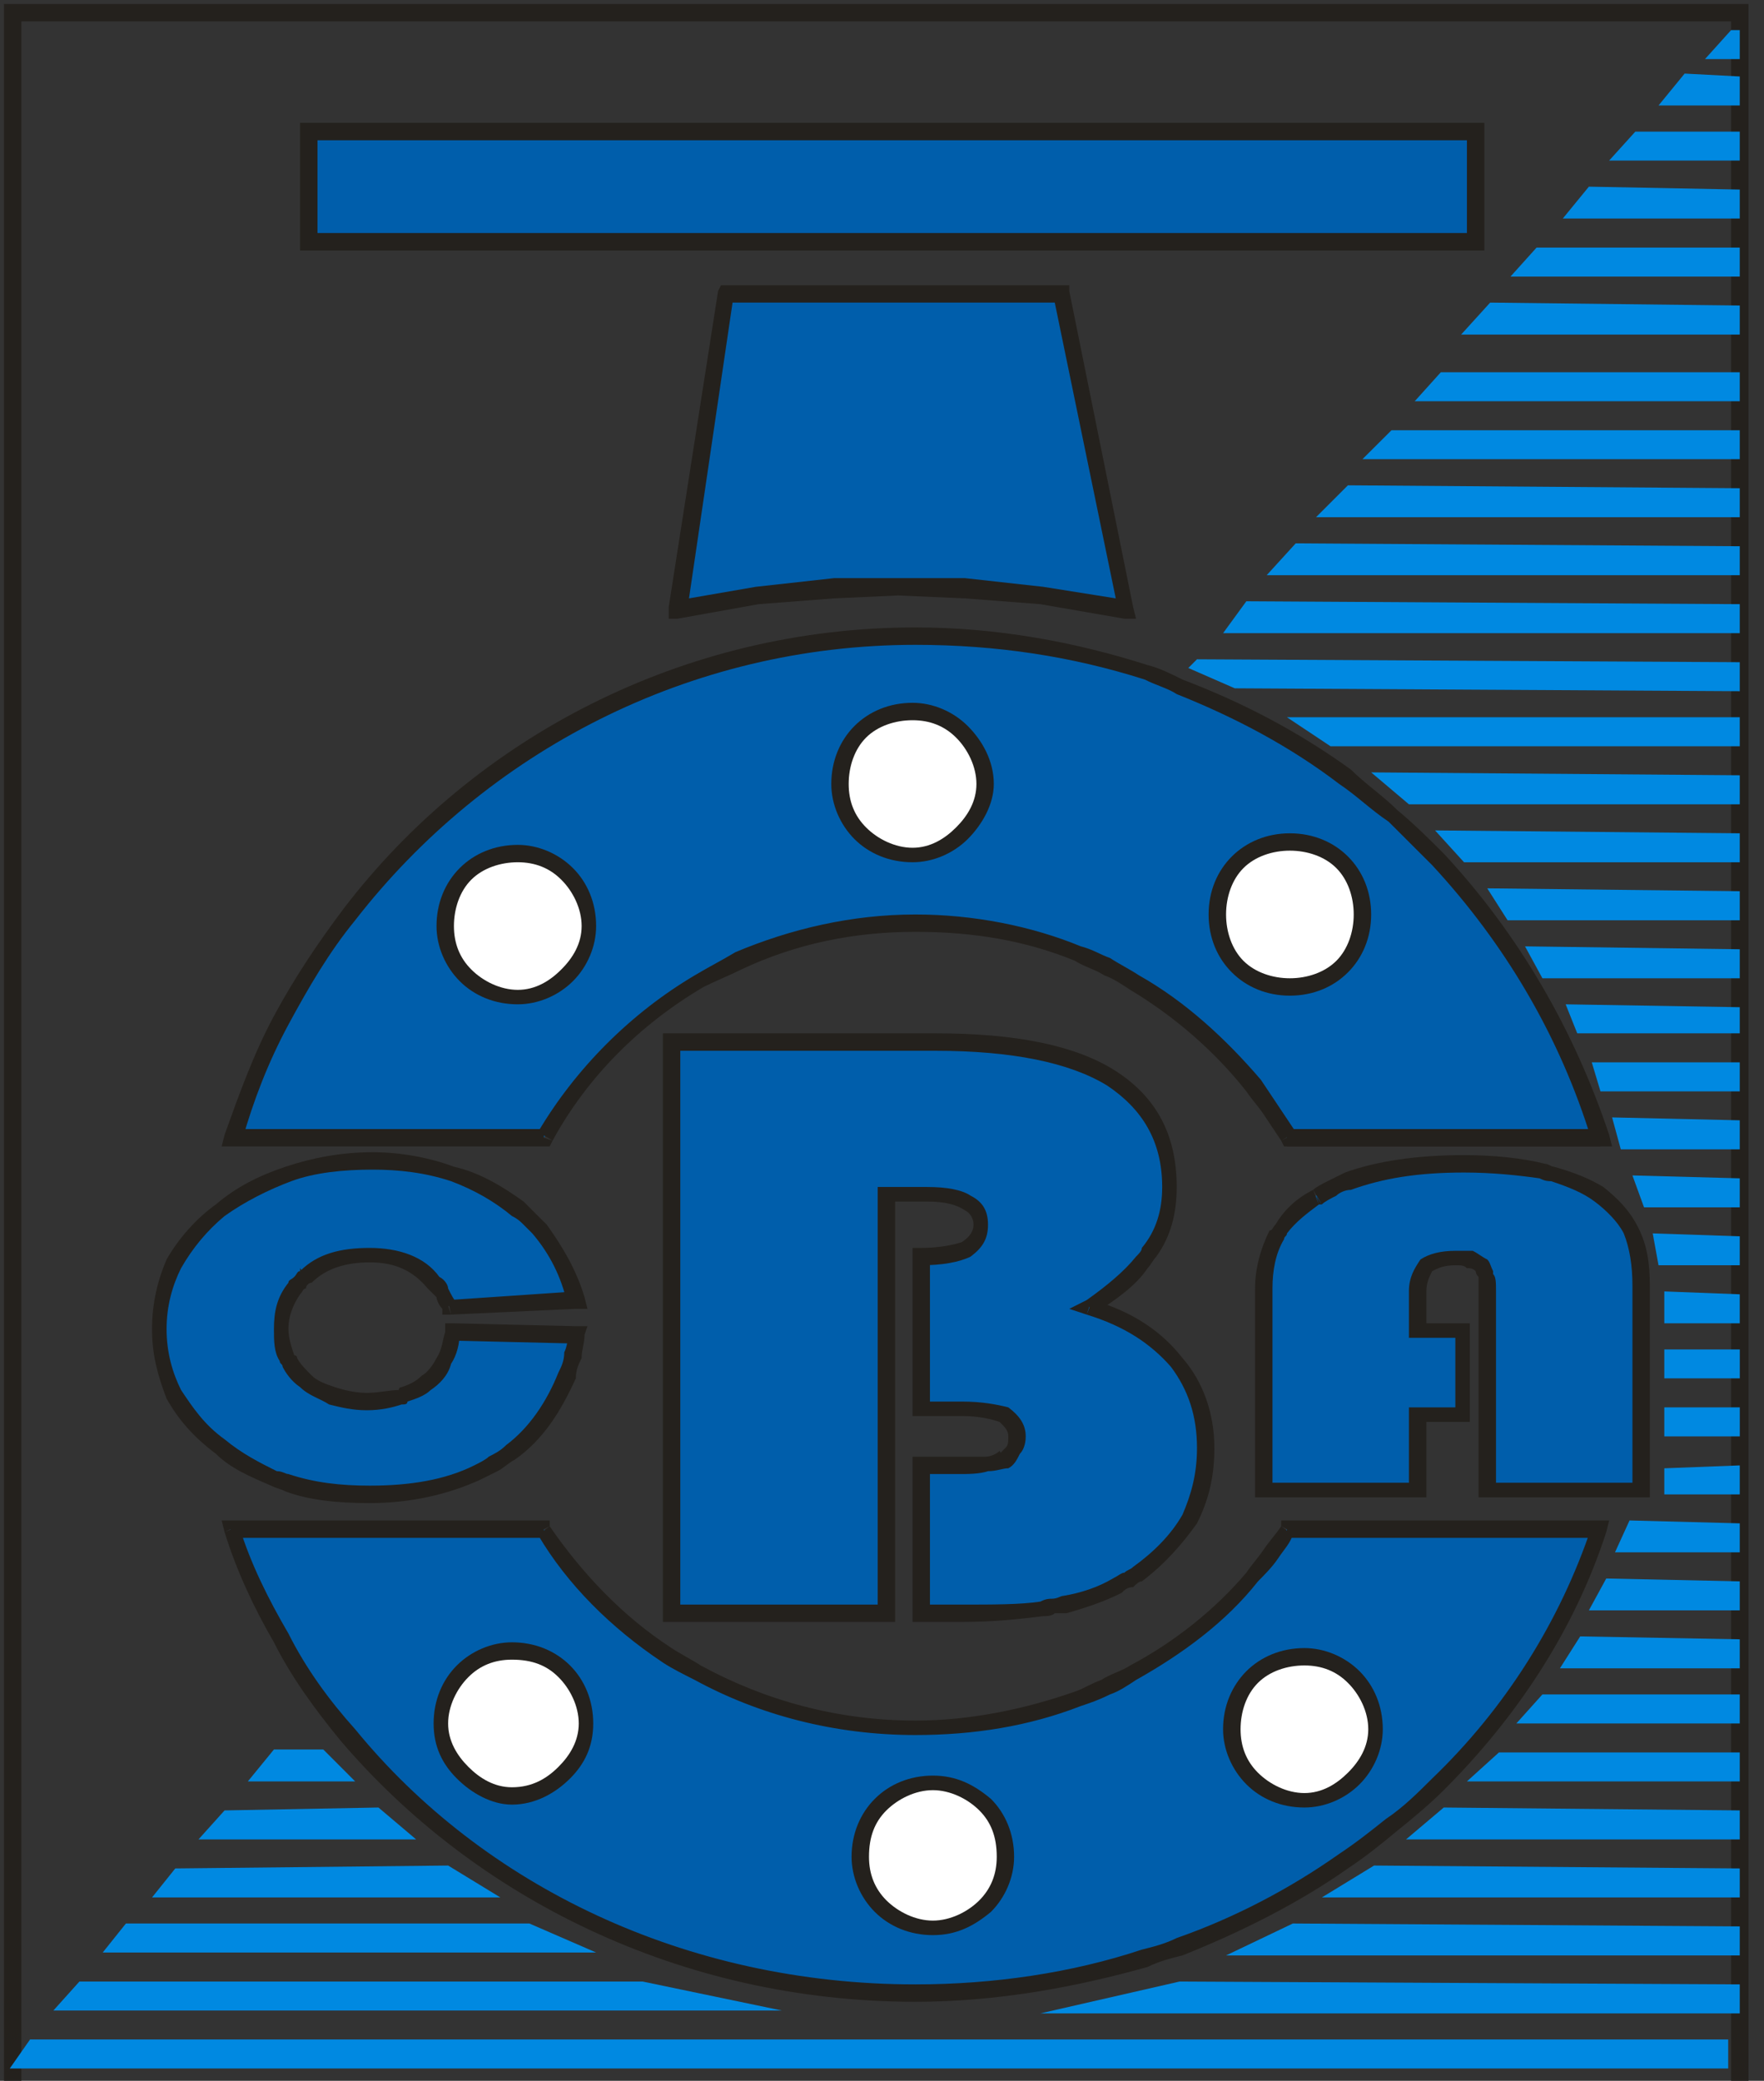 <?xml version="1.0" encoding="UTF-8"?>
<svg xmlns="http://www.w3.org/2000/svg" xmlns:xlink="http://www.w3.org/1999/xlink" viewBox="0 0 195 230" version="1.1">
<rect x="0" y="0" width="195" height="230" fill="#333333" stroke="none"/>
<defs>
<g>
<symbol overflow="visible" id="glyph0-0">
<path style="stroke:none;" d="M 5.281 -6.984 L 5.281 0 L 0.234 0 L 0.234 -6.984 Z M 4.812 -0.438 L 4.812 -6.547 L 0.703 -6.547 L 0.703 -0.438 Z M 4.141 -4.609 C 4.141 -4.398 4.109 -4.211 4.047 -4.047 C 3.984 -3.879 3.895 -3.738 3.781 -3.625 C 3.664 -3.508 3.531 -3.422 3.375 -3.359 C 3.219 -3.297 3.051 -3.258 2.875 -3.25 L 2.844 -2.422 C 2.844 -2.391 2.816 -2.363 2.766 -2.344 C 2.711 -2.332 2.641 -2.328 2.547 -2.328 C 2.484 -2.328 2.438 -2.328 2.406 -2.328 C 2.375 -2.336 2.344 -2.344 2.312 -2.344 C 2.289 -2.352 2.273 -2.363 2.266 -2.375 C 2.254 -2.383 2.25 -2.398 2.25 -2.422 L 2.219 -3.422 C 2.219 -3.523 2.238 -3.598 2.281 -3.641 C 2.332 -3.691 2.398 -3.719 2.484 -3.719 L 2.594 -3.719 C 2.75 -3.719 2.879 -3.738 2.984 -3.781 C 3.098 -3.82 3.188 -3.879 3.25 -3.953 C 3.32 -4.035 3.367 -4.129 3.391 -4.234 C 3.422 -4.336 3.438 -4.445 3.438 -4.562 C 3.438 -4.832 3.363 -5.039 3.219 -5.188 C 3.07 -5.344 2.832 -5.422 2.5 -5.422 C 2.363 -5.422 2.242 -5.406 2.141 -5.375 C 2.035 -5.352 1.941 -5.328 1.859 -5.297 C 1.773 -5.266 1.707 -5.234 1.656 -5.203 C 1.602 -5.172 1.562 -5.156 1.531 -5.156 C 1.52 -5.156 1.508 -5.156 1.5 -5.156 C 1.488 -5.164 1.477 -5.18 1.469 -5.203 C 1.457 -5.223 1.445 -5.25 1.438 -5.281 C 1.438 -5.32 1.438 -5.367 1.438 -5.422 C 1.438 -5.484 1.441 -5.535 1.453 -5.578 C 1.461 -5.617 1.477 -5.656 1.5 -5.688 C 1.531 -5.707 1.582 -5.734 1.656 -5.766 C 1.727 -5.797 1.812 -5.828 1.906 -5.859 C 2.008 -5.891 2.117 -5.914 2.234 -5.938 C 2.348 -5.957 2.469 -5.969 2.594 -5.969 C 2.863 -5.969 3.094 -5.93 3.281 -5.859 C 3.477 -5.785 3.641 -5.688 3.766 -5.562 C 3.891 -5.445 3.984 -5.305 4.047 -5.141 C 4.109 -4.973 4.141 -4.797 4.141 -4.609 Z M 2.969 -1.469 C 2.969 -1.395 2.957 -1.332 2.938 -1.281 C 2.926 -1.227 2.906 -1.188 2.875 -1.156 C 2.844 -1.125 2.801 -1.098 2.75 -1.078 C 2.695 -1.066 2.633 -1.062 2.562 -1.062 C 2.477 -1.062 2.41 -1.066 2.359 -1.078 C 2.305 -1.098 2.266 -1.125 2.234 -1.156 C 2.203 -1.188 2.176 -1.227 2.156 -1.281 C 2.145 -1.332 2.141 -1.395 2.141 -1.469 C 2.141 -1.539 2.145 -1.602 2.156 -1.656 C 2.176 -1.719 2.203 -1.766 2.234 -1.797 C 2.266 -1.828 2.305 -1.848 2.359 -1.859 C 2.41 -1.867 2.477 -1.875 2.562 -1.875 C 2.633 -1.875 2.695 -1.867 2.75 -1.859 C 2.801 -1.848 2.844 -1.828 2.875 -1.797 C 2.906 -1.766 2.926 -1.719 2.938 -1.656 C 2.957 -1.602 2.969 -1.539 2.969 -1.469 Z M 0 2.141 Z M 0 2.141 "/>
</symbol>
<symbol overflow="visible" id="glyph0-1">
<path style="stroke:none;" d=""/>
</symbol>
</g>
<clipPath id="clip1">
  <path d="M 0.121 0.121 L 193.824 0.121 L 193.824 233 L 0.121 233 Z M 0.121 0.121 "/>
</clipPath>
</defs>
<g id="surface1">
<g clip-path="url(#clip1)" clip-rule="nonzero">
<path style=" stroke:none;fill-rule:nonzero;fill:rgb(14.099%,12.9%,11.4%);fill-opacity:1;" d="M 1.402 0.441 L 192.32 0.441 L 192.32 2.367 L 1.402 2.367 Z M 192.32 0.441 L 193.285 0.441 L 193.285 1.398 L 192.32 1.398 Z M 193.285 1.398 L 193.285 231.844 L 191.363 231.844 L 191.363 1.398 Z M 193.285 231.844 L 193.285 232.805 L 192.32 232.805 L 192.32 231.844 Z M 192.32 232.805 L 1.402 232.805 L 1.402 230.887 L 192.32 230.887 Z M 1.402 232.805 L 0.441 232.805 L 0.441 231.844 L 1.402 231.844 Z M 0.441 231.844 L 0.441 1.398 L 2.363 1.398 L 2.363 231.844 Z M 0.441 1.398 L 0.441 0.441 L 1.402 0.441 L 1.402 1.398 Z M 0.441 1.398 "/>
</g>
<path style=" stroke:none;fill-rule:nonzero;fill:rgb(0%,36.899%,67.099%);fill-opacity:1;" d="M 50.18 147.23 L 63.656 147.551 C 63.016 153.004 60.445 157.492 56.273 160.691 C 52.422 163.574 47.285 165.184 40.875 165.184 C 34.137 165.184 28.68 163.574 24.184 160.051 C 20.016 156.523 17.766 152.039 17.766 146.91 C 17.766 141.785 20.016 137.297 24.504 133.773 C 29 130.246 34.457 128.324 41.195 128.324 C 47.613 128.324 53.062 130.246 57.238 133.773 C 60.445 136.012 62.375 139.535 63.656 143.703 L 49.539 144.344 C 47.934 140.504 45.043 138.578 40.875 138.578 C 37.984 138.578 35.738 139.535 33.812 141.145 C 31.883 142.426 31.242 144.672 31.242 146.91 C 31.242 149.16 31.883 151.078 33.812 152.676 C 35.418 153.961 37.664 154.922 40.555 154.922 C 43.438 154.922 45.363 154.281 47.285 153.004 C 48.895 151.398 49.859 149.797 50.18 147.23 Z M 50.18 147.23 "/>
<path style=" stroke:none;fill-rule:nonzero;fill:rgb(14.099%,12.9%,11.4%);fill-opacity:1;" d="M 50.18 146.27 L 63.656 146.59 L 63.656 148.508 L 50.18 148.188 Z M 63.656 146.59 L 64.941 146.59 L 64.617 147.551 L 63.656 147.551 Z M 64.617 147.551 L 63.016 147.23 Z M 64.617 147.551 L 63.656 147.551 Z M 64.617 147.551 C 64.617 148.508 64.297 149.16 64.297 150.117 L 62.375 149.477 C 62.695 148.84 62.695 148.188 63.016 147.23 Z M 64.297 150.117 C 63.977 150.758 63.656 151.398 63.656 152.355 L 61.727 151.719 C 62.043 151.078 62.375 150.438 62.375 149.477 Z M 63.656 152.355 C 62.043 155.883 60.125 159.09 56.918 161.336 L 55.953 159.73 C 58.52 157.812 60.445 154.922 61.727 151.719 Z M 56.918 161.336 L 56.273 160.691 Z M 56.918 161.336 L 55.953 159.73 Z M 55.953 159.73 L 56.273 160.691 Z M 56.918 161.336 C 56.273 161.656 55.633 162.297 54.996 162.617 L 54.023 161.016 C 54.664 160.691 55.316 160.371 55.953 159.73 Z M 54.996 162.617 C 54.344 162.934 53.703 163.254 53.062 163.574 L 52.422 161.977 C 53.062 161.656 53.703 161.336 54.023 161.016 Z M 53.062 163.574 C 49.539 165.184 45.363 166.145 40.875 166.145 L 40.875 164.215 C 45.363 164.215 49.215 163.574 52.422 161.977 Z M 40.875 166.145 L 40.875 164.215 Z M 40.875 166.145 C 37.34 166.145 34.137 165.824 31.562 164.855 L 31.883 162.934 C 34.777 163.895 37.664 164.215 40.875 164.215 Z M 31.562 164.855 C 30.922 164.535 30.602 164.535 29.961 164.215 L 30.602 162.617 C 31.242 162.617 31.562 162.934 31.883 162.934 Z M 29.961 164.215 C 27.719 163.254 25.465 162.297 23.863 160.691 L 24.824 159.09 C 26.754 160.691 28.68 161.656 30.602 162.617 Z M 23.863 160.691 C 21.297 158.77 19.695 156.852 18.414 154.602 L 20.016 153.645 C 21.297 155.562 22.582 157.492 24.824 159.09 Z M 18.414 154.602 C 17.445 152.039 16.805 149.797 16.805 146.91 L 18.414 146.91 C 18.414 149.477 19.055 151.719 20.016 153.645 Z M 16.805 146.91 C 16.805 144.023 17.445 141.465 18.414 139.215 L 20.016 140.176 C 19.055 142.105 18.414 144.344 18.414 146.91 Z M 18.414 139.215 C 19.695 136.977 21.621 134.73 23.863 133.133 L 24.824 134.414 C 22.902 136.012 21.297 137.938 20.016 140.176 Z M 23.863 133.133 C 26.113 131.203 28.68 129.926 31.562 128.965 L 32.203 130.562 C 29.641 131.523 27.078 132.812 24.824 134.414 Z M 31.562 128.965 C 34.457 128 37.664 127.359 41.195 127.359 L 41.195 129.285 C 37.984 129.285 34.777 129.605 32.203 130.562 Z M 41.195 127.359 C 44.398 127.359 47.613 128 50.18 128.965 L 49.859 130.562 C 46.965 129.605 44.078 129.285 41.195 129.285 Z M 50.18 128.965 C 53.062 129.605 55.633 131.203 57.879 132.812 L 56.594 134.414 C 54.664 132.812 52.422 131.523 49.859 130.562 Z M 57.879 132.812 L 57.238 133.773 Z M 57.879 132.812 L 56.594 134.414 Z M 56.594 134.414 L 57.238 133.773 Z M 57.879 132.812 C 58.199 133.133 58.84 133.773 59.16 134.094 L 57.879 135.371 C 57.559 135.051 57.238 134.73 56.594 134.414 Z M 59.16 134.094 C 59.48 134.414 59.801 134.73 60.445 135.371 L 58.84 136.332 C 58.52 136.012 58.199 135.691 57.879 135.371 Z M 60.445 135.371 C 62.043 137.617 63.656 140.176 64.617 143.383 L 62.695 144.023 C 62.043 141.145 60.766 138.578 58.84 136.332 Z M 64.617 143.383 L 64.941 144.672 L 63.656 144.672 L 63.656 143.703 Z M 63.656 144.672 L 49.859 145.309 L 49.539 143.703 L 63.656 142.746 Z M 49.859 145.309 L 48.895 145.309 L 48.895 144.672 L 49.539 144.344 Z M 48.895 144.672 L 50.5 144.023 Z M 50.5 144.023 L 49.539 144.344 Z M 48.895 144.672 C 48.574 144.344 48.254 143.703 48.254 143.383 L 49.539 142.426 C 49.859 143.066 50.18 143.703 50.5 144.023 Z M 48.254 143.383 C 47.934 143.066 47.613 142.746 47.285 142.426 L 48.574 141.145 C 49.215 141.465 49.539 142.105 49.539 142.426 Z M 47.285 142.426 C 45.684 140.504 43.758 139.535 40.875 139.535 L 40.875 137.938 C 44.078 137.938 46.965 138.898 48.574 141.145 Z M 40.875 139.535 C 38.305 139.535 36.059 140.176 34.457 141.785 L 33.172 140.504 C 35.098 138.578 37.664 137.938 40.875 137.938 Z M 34.457 141.785 L 33.812 141.145 Z M 34.457 141.785 L 33.172 140.176 Z M 33.172 140.504 L 33.172 140.176 L 33.812 141.145 Z M 34.457 141.785 C 34.137 141.785 33.812 142.105 33.812 142.426 L 32.523 141.145 C 32.848 140.824 32.848 140.504 33.172 140.504 Z M 33.812 142.426 C 33.492 142.426 33.492 142.746 33.172 143.066 L 31.883 141.785 C 31.883 141.465 32.203 141.465 32.523 141.145 Z M 33.172 143.066 C 32.523 144.023 31.883 145.309 31.883 146.91 L 30.281 146.91 C 30.281 144.992 30.602 143.383 31.883 141.785 Z M 31.883 146.91 L 30.281 146.91 Z M 31.883 146.91 C 31.883 147.871 32.203 148.84 32.523 149.797 L 30.922 150.438 C 30.281 149.477 30.281 148.188 30.281 146.91 Z M 32.523 149.797 C 32.523 149.797 32.848 149.797 32.848 150.117 L 31.242 151.078 C 31.242 150.758 30.922 150.758 30.922 150.438 Z M 32.848 150.117 C 33.172 150.758 33.812 151.398 34.457 152.039 L 33.172 153.324 C 32.203 152.676 31.562 151.719 31.242 151.078 Z M 34.457 152.039 L 33.812 152.676 Z M 34.457 152.039 C 35.098 152.676 36.059 153.004 37.02 153.324 L 36.379 155.242 C 35.418 154.602 34.137 154.281 33.172 153.324 Z M 37.02 153.324 C 37.984 153.645 39.262 153.961 40.555 153.961 L 40.555 155.883 C 38.945 155.883 37.664 155.562 36.379 155.242 Z M 40.555 153.961 L 40.555 155.883 Z M 40.555 153.961 C 41.836 153.961 43.117 153.645 44.078 153.645 L 44.398 155.242 C 43.438 155.562 42.16 155.883 40.555 155.883 Z M 44.078 153.645 C 44.078 153.324 44.398 153.324 44.398 153.324 L 45.043 154.922 C 45.043 155.242 44.719 155.242 44.398 155.242 Z M 44.398 153.324 C 45.363 153.004 46.004 152.676 46.645 152.039 L 47.613 153.645 C 46.965 154.281 46.004 154.602 45.043 154.922 Z M 46.645 152.039 L 47.285 153.004 Z M 46.645 152.039 C 47.285 151.719 47.934 150.758 48.254 150.117 L 49.859 150.758 C 49.539 152.039 48.574 153.004 47.613 153.645 Z M 48.254 150.117 C 48.895 149.16 48.895 148.188 49.215 147.23 L 50.82 147.23 C 50.82 148.508 50.5 149.797 49.859 150.758 Z M 49.215 147.23 L 49.215 146.27 L 50.18 146.27 L 50.18 147.23 Z M 49.215 147.23 "/>
<path style=" stroke:none;fill-rule:nonzero;fill:rgb(0%,36.899%,67.099%);fill-opacity:1;" d="M 74.242 115.18 L 103.441 115.18 C 120.766 115.18 129.438 120.633 129.438 131.203 C 129.438 136.332 126.223 140.824 120.445 144.344 C 129.113 147.23 133.285 152.676 133.285 160.051 C 133.285 165.824 130.719 170.629 125.582 173.836 C 123.34 175.438 120.445 176.715 117.883 177.363 C 114.996 178 111.141 178.32 106.332 178.32 L 101.836 178.32 L 101.836 161.977 L 106.008 161.977 C 108.258 161.977 109.859 161.977 110.824 161.336 C 111.781 161.016 112.422 160.051 112.422 158.77 C 112.422 156.852 110.504 155.883 106.332 155.883 L 101.836 155.883 L 101.836 138.898 C 106.332 138.898 108.578 137.617 108.578 135.371 C 108.578 133.133 106.332 132.164 102.48 132.164 L 97.984 132.164 L 97.984 178.32 L 74.242 178.32 Z M 74.242 115.18 "/>
<path style=" stroke:none;fill-rule:nonzero;fill:rgb(14.099%,12.9%,11.4%);fill-opacity:1;" d="M 74.242 114.219 L 103.441 114.219 L 103.441 116.148 L 74.242 116.148 Z M 103.441 114.219 L 103.441 116.148 Z M 103.441 114.219 C 112.102 114.219 118.844 115.496 123.34 118.387 L 122.379 119.984 C 118.203 117.426 111.781 116.148 103.441 116.148 Z M 123.34 118.387 C 127.824 121.273 130.078 125.441 130.078 131.203 L 128.473 131.203 C 128.473 126.078 126.223 122.551 122.379 119.984 Z M 130.078 131.203 L 128.473 131.203 Z M 130.078 131.203 L 128.473 131.203 Z M 130.078 131.203 C 130.078 134.094 129.438 136.656 127.824 138.898 L 126.223 137.938 C 127.824 136.012 128.473 133.773 128.473 131.203 Z M 127.824 138.898 C 127.504 139.215 127.184 139.855 126.863 140.176 L 125.582 138.898 C 125.902 138.578 126.223 138.258 126.223 137.938 Z M 126.863 140.176 C 125.582 142.105 123.34 143.703 120.766 145.309 L 120.125 143.703 C 122.379 142.105 124.297 140.504 125.582 138.898 Z M 120.125 145.309 L 118.203 144.672 L 120.125 143.703 L 120.445 144.344 Z M 120.766 143.703 C 125.262 144.992 128.473 147.23 130.719 150.117 L 129.438 151.078 C 127.184 148.508 124.297 146.59 120.125 145.309 Z M 130.719 150.117 C 132.965 152.676 134.242 156.203 134.242 160.051 L 132.32 160.051 C 132.32 156.523 131.359 153.645 129.438 151.078 Z M 134.242 160.051 C 134.242 163.254 133.605 165.824 132.32 168.383 L 130.719 167.422 C 131.68 165.184 132.32 162.934 132.32 160.051 Z M 132.32 168.383 C 130.719 170.629 128.793 172.867 126.223 174.797 L 125.262 173.195 C 127.504 171.586 129.438 169.668 130.719 167.422 Z M 126.223 174.797 L 125.582 173.836 Z M 126.223 174.797 L 125.262 173.195 Z M 125.262 173.195 L 125.582 173.836 Z M 126.223 174.797 C 125.902 174.797 125.582 175.117 125.262 175.438 L 124.297 173.836 C 124.617 173.516 124.941 173.516 125.262 173.195 Z M 125.262 175.438 C 124.617 175.438 124.297 175.754 123.977 176.074 L 123.02 174.477 C 123.66 174.156 123.977 173.836 124.297 173.836 Z M 123.977 176.074 C 122.059 177.035 120.125 177.68 117.883 178.32 L 117.562 176.395 C 119.484 176.074 121.414 175.438 123.02 174.477 Z M 117.562 176.395 L 117.883 177.363 Z M 117.883 178.32 L 117.562 176.395 Z M 117.883 178.32 L 117.883 177.363 Z M 117.883 178.32 C 117.562 178.32 117.238 178.32 116.598 178.32 L 116.277 176.715 C 116.918 176.715 117.238 176.395 117.562 176.395 Z M 116.598 178.32 C 116.277 178.641 115.637 178.641 115.316 178.641 L 114.996 177.035 C 115.637 176.715 115.957 176.715 116.277 176.715 Z M 115.316 178.641 C 112.742 178.961 109.859 179.281 106.332 179.281 L 106.332 177.363 C 109.859 177.363 112.742 177.363 114.996 177.035 Z M 106.332 179.281 L 101.836 179.281 L 101.836 177.363 L 106.332 177.363 Z M 101.836 179.281 L 100.879 179.281 L 100.879 178.32 L 101.836 178.32 Z M 100.879 178.32 L 100.879 161.977 L 102.801 161.977 L 102.801 178.32 Z M 100.879 161.977 L 100.879 161.016 L 101.836 161.016 L 101.836 161.977 Z M 101.836 161.016 L 106.008 161.016 L 106.008 162.934 L 101.836 162.934 Z M 106.008 161.016 C 106.977 161.016 107.938 161.016 108.898 161.016 L 109.219 162.617 C 108.258 162.934 106.977 162.934 106.008 162.934 Z M 108.898 161.016 C 109.539 161.016 110.184 160.691 110.504 160.371 L 111.461 162.297 C 110.824 162.297 110.184 162.617 109.219 162.617 Z M 111.461 162.297 L 110.824 161.336 Z M 110.504 160.691 C 110.824 160.371 111.141 160.051 111.141 160.051 L 112.742 160.691 C 112.422 161.336 112.102 161.977 111.461 162.297 Z M 111.141 160.051 C 111.461 159.73 111.461 159.41 111.461 158.77 L 113.387 158.77 C 113.387 159.73 113.066 160.371 112.742 160.691 Z M 111.461 158.77 L 113.387 158.77 Z M 111.461 158.77 C 111.461 158.129 111.141 157.812 110.504 157.172 L 111.461 155.562 C 112.742 156.523 113.387 157.492 113.387 158.77 Z M 110.504 157.172 C 109.539 156.852 108.258 156.523 106.332 156.523 L 106.332 154.922 C 108.578 154.922 110.184 155.242 111.461 155.562 Z M 106.332 156.523 L 106.332 154.922 Z M 106.332 156.523 L 101.836 156.523 L 101.836 154.922 L 106.332 154.922 Z M 101.836 156.523 L 100.879 156.523 L 100.879 155.883 L 101.836 155.883 Z M 100.879 155.883 L 100.879 138.898 L 102.801 138.898 L 102.801 155.883 Z M 100.879 138.898 L 100.879 137.938 L 101.836 137.938 L 101.836 138.898 Z M 101.836 137.938 L 101.836 139.855 Z M 101.836 137.938 C 103.762 137.938 105.363 137.617 106.332 137.297 L 107.297 138.898 C 106.008 139.535 104.082 139.855 101.836 139.855 Z M 106.332 137.297 C 107.297 136.656 107.617 136.012 107.617 135.371 L 109.219 135.371 C 109.219 136.977 108.578 137.938 107.297 138.898 Z M 107.617 135.371 L 109.219 135.371 Z M 107.617 135.371 C 107.617 134.73 107.297 134.094 106.656 133.773 L 107.297 132.164 C 108.578 132.812 109.219 133.773 109.219 135.371 Z M 106.656 133.773 C 105.688 133.133 104.402 132.812 102.48 132.812 L 102.48 131.203 C 104.723 131.203 106.332 131.523 107.297 132.164 Z M 102.48 132.812 L 97.984 132.812 L 97.984 131.203 L 102.48 131.203 Z M 97.023 132.164 L 97.023 131.203 L 97.984 131.203 L 97.984 132.164 Z M 98.953 132.164 L 98.953 178.32 L 97.023 178.32 L 97.023 132.164 Z M 98.953 178.32 L 98.953 179.281 L 97.984 179.281 L 97.984 178.32 Z M 97.984 179.281 L 74.242 179.281 L 74.242 177.363 L 97.984 177.363 Z M 74.242 179.281 L 73.281 179.281 L 73.281 178.32 L 74.242 178.32 Z M 73.281 178.32 L 73.281 115.18 L 75.203 115.18 L 75.203 178.32 Z M 73.281 115.18 L 73.281 114.219 L 74.242 114.219 L 74.242 115.18 Z M 73.281 115.18 "/>
<path style=" stroke:none;fill-rule:nonzero;fill:rgb(0%,36.899%,67.099%);fill-opacity:1;" d="M 161.84 147.23 L 161.84 156.203 L 156.703 156.203 L 156.703 164.855 L 139.699 164.855 L 139.699 142.426 C 139.699 137.938 141.625 134.73 145.48 132.164 C 149.324 129.926 154.781 128.645 161.84 128.645 C 168.582 128.645 173.395 129.926 176.602 131.844 C 179.816 134.094 181.418 137.617 181.418 142.105 L 181.418 164.855 L 164.406 164.855 L 164.406 142.746 C 164.406 141.465 164.086 140.504 163.766 139.855 C 163.125 139.215 162.16 138.898 160.879 138.898 C 157.996 138.898 156.703 140.176 156.703 142.746 L 156.703 147.23 Z M 161.84 147.23 "/>
<path style=" stroke:none;fill-rule:nonzero;fill:rgb(14.099%,12.9%,11.4%);fill-opacity:1;" d="M 162.48 147.23 L 162.48 156.203 L 160.879 156.203 L 160.879 147.23 Z M 162.48 156.203 L 162.48 157.172 L 161.84 157.172 L 161.84 156.203 Z M 161.84 157.172 L 156.703 157.172 L 156.703 155.562 L 161.84 155.562 Z M 155.746 156.203 L 155.746 155.562 L 156.703 155.562 L 156.703 156.203 Z M 157.676 156.203 L 157.676 164.855 L 155.746 164.855 L 155.746 156.203 Z M 157.676 164.855 L 157.676 165.504 L 156.703 165.504 L 156.703 164.855 Z M 156.703 165.504 L 139.699 165.504 L 139.699 163.895 L 156.703 163.895 Z M 139.699 165.504 L 138.738 165.504 L 138.738 164.855 L 139.699 164.855 Z M 138.738 164.855 L 138.738 142.426 L 140.664 142.426 L 140.664 164.855 Z M 138.738 142.426 L 140.664 142.426 Z M 138.738 142.426 C 138.738 140.176 139.379 137.938 140.344 136.012 L 141.945 136.977 C 140.984 138.578 140.664 140.504 140.664 142.426 Z M 140.344 136.012 C 140.664 136.012 140.664 135.691 140.984 135.371 L 142.266 136.332 C 142.266 136.656 141.945 136.656 141.945 136.977 Z M 140.984 135.371 C 141.945 133.773 143.234 132.492 145.16 131.523 L 145.801 133.133 C 144.516 134.094 143.234 135.051 142.266 136.332 Z M 146.121 133.133 L 145.801 133.133 L 145.48 132.164 Z M 145.16 131.523 L 146.121 133.133 Z M 145.16 131.523 L 145.48 132.164 Z M 145.16 131.523 C 145.48 131.203 146.121 130.883 146.758 130.562 L 147.723 132.164 C 147.078 132.492 146.441 132.812 146.121 133.133 Z M 146.758 130.562 C 147.402 130.246 148.043 129.926 148.684 129.605 L 149.324 131.523 C 148.684 131.523 148.043 131.844 147.723 132.164 Z M 148.684 129.605 C 152.219 128.324 156.703 127.68 161.84 127.68 L 161.84 129.605 C 156.703 129.605 152.859 130.246 149.324 131.523 Z M 161.84 127.68 L 161.84 129.605 Z M 161.84 127.68 C 165.055 127.68 168.262 128 170.824 128.645 L 170.184 130.246 C 167.941 129.926 165.055 129.605 161.84 129.605 Z M 170.824 128.645 C 171.145 128.645 171.465 128.965 171.785 128.965 L 171.465 130.562 C 171.145 130.562 170.824 130.562 170.184 130.246 Z M 171.785 128.965 C 174.035 129.605 175.641 130.246 177.242 131.203 L 176.281 132.812 C 175 131.844 173.395 131.203 171.465 130.562 Z M 177.242 131.203 C 178.848 132.492 180.137 133.773 181.098 135.691 L 179.496 136.332 C 178.848 135.051 177.562 133.773 176.281 132.812 Z M 181.098 135.691 C 182.059 137.617 182.379 139.535 182.379 142.105 L 180.457 142.105 C 180.457 139.855 180.137 137.938 179.496 136.332 Z M 182.379 142.105 L 182.379 164.855 L 180.457 164.855 L 180.457 142.105 Z M 182.379 164.855 L 182.379 165.504 L 181.418 165.504 L 181.418 164.855 Z M 181.418 165.504 L 164.406 165.504 L 164.406 163.895 L 181.418 163.895 Z M 164.406 165.504 L 163.445 165.504 L 163.445 164.855 L 164.406 164.855 Z M 163.445 164.855 L 163.445 142.746 L 165.375 142.746 L 165.375 164.855 Z M 163.445 142.746 L 165.375 142.746 Z M 163.445 142.746 C 163.445 142.105 163.445 141.465 163.445 141.145 L 165.055 140.824 C 165.375 141.145 165.375 141.785 165.375 142.746 Z M 163.445 141.145 L 165.055 140.504 C 165.055 140.504 165.055 140.504 165.055 140.824 Z M 163.445 141.145 C 163.125 140.824 163.125 140.504 163.125 140.504 L 164.406 139.215 C 164.727 139.535 164.727 139.855 165.055 140.504 Z M 163.125 140.504 L 163.766 139.855 Z M 163.125 140.504 C 162.805 140.176 162.48 140.176 162.16 140.176 L 162.805 138.258 C 163.445 138.578 163.766 138.898 164.406 139.215 Z M 162.16 140.176 C 161.84 139.855 161.52 139.855 160.879 139.855 L 160.879 138.258 C 161.52 138.258 162.16 138.258 162.805 138.258 Z M 160.879 139.855 L 160.879 138.258 Z M 160.879 139.855 C 159.598 139.855 158.957 140.176 158.316 140.504 L 157.023 139.215 C 157.996 138.578 159.277 138.258 160.879 138.258 Z M 158.316 140.504 C 157.996 141.145 157.676 141.785 157.676 142.746 L 155.746 142.746 C 155.746 141.145 156.387 140.176 157.023 139.215 Z M 157.676 142.746 L 155.746 142.746 Z M 157.676 142.746 L 157.676 147.23 L 155.746 147.23 L 155.746 142.746 Z M 156.703 147.871 L 155.746 147.871 L 155.746 147.23 L 156.703 147.23 Z M 156.703 146.27 L 161.84 146.27 L 161.84 147.871 L 156.703 147.871 Z M 161.84 146.27 L 162.48 146.27 L 162.48 147.23 L 161.84 147.23 Z M 161.84 146.27 "/>
<path style=" stroke:none;fill-rule:nonzero;fill:rgb(14.099%,15.7%,16.899%);fill-opacity:1;" d="M 139.059 95.629 L 137.777 96.914 Z M 139.059 95.629 L 139.059 95.953 L 138.418 96.273 Z M 139.059 95.953 C 139.699 96.594 140.344 97.234 140.984 98.191 L 139.379 99.152 C 139.059 98.512 138.418 97.555 137.777 96.914 Z M 140.984 98.191 C 141.625 99.152 141.945 99.801 142.586 100.762 L 140.984 101.723 C 140.664 100.762 140.023 100.121 139.379 99.152 Z M 142.586 100.762 C 145.48 104.926 147.723 109.734 149.645 114.539 L 148.043 115.18 C 146.121 110.375 143.875 105.887 140.984 101.723 Z M 142.586 100.762 "/>
<path style=" stroke:none;fill-rule:evenodd;fill:rgb(0%,36.899%,67.099%);fill-opacity:1;" d="M 176.922 125.758 L 142.266 125.758 C 138.418 118.707 132.32 112.621 125.262 108.453 C 118.203 104.285 110.184 102.039 101.195 102.039 C 83.867 102.039 68.465 111.652 60.125 125.758 L 25.793 125.758 C 35.738 93.707 65.898 70.309 101.195 70.309 C 119.164 70.309 135.535 76.082 148.684 86.016 C 161.84 95.629 171.785 109.734 176.922 125.758 Z M 176.922 125.758 "/>
<path style=" stroke:none;fill-rule:nonzero;fill:rgb(14.099%,12.9%,11.4%);fill-opacity:1;" d="M 176.922 126.719 L 142.266 126.719 L 142.266 124.801 L 176.922 124.801 Z M 142.266 126.719 L 141.945 126.719 L 141.625 126.078 L 142.266 125.758 Z M 141.625 126.078 L 143.234 125.121 Z M 141.625 126.078 L 142.266 125.758 Z M 141.625 126.078 C 140.984 125.121 140.344 124.152 139.699 123.191 L 141.305 122.23 C 141.945 123.191 142.586 124.152 143.234 125.121 Z M 139.699 123.191 C 139.059 122.23 138.418 121.59 137.777 120.633 L 139.379 119.348 C 140.023 120.312 140.664 121.273 141.305 122.23 Z M 137.777 120.633 C 134.242 116.148 129.758 112.301 124.941 109.414 L 125.902 107.805 C 131.039 110.695 135.535 114.859 139.379 119.348 Z M 125.902 107.805 L 125.262 108.453 Z M 124.941 109.414 L 125.902 107.805 Z M 124.941 109.414 L 125.262 108.453 Z M 124.941 109.414 C 123.977 108.773 123.02 108.133 122.059 107.805 L 122.699 105.887 C 123.66 106.527 124.941 107.164 125.902 107.805 Z M 122.059 107.805 C 121.094 107.164 119.805 106.844 118.844 106.207 L 119.484 104.605 C 120.766 104.926 121.734 105.566 122.699 105.887 Z M 118.844 106.207 C 113.387 103.965 107.617 103 101.195 103 L 101.195 101.082 C 107.617 101.082 114.035 102.359 119.484 104.605 Z M 101.195 103 L 101.195 101.082 Z M 101.195 103 C 94.457 103 88.043 104.285 81.941 107.164 L 81.301 105.246 C 87.402 102.68 94.137 101.082 101.195 101.082 Z M 81.941 107.164 C 80.66 107.805 79.055 108.453 77.777 109.094 L 76.805 107.805 C 78.414 106.844 79.699 106.207 81.301 105.246 Z M 77.777 109.094 C 70.715 113.258 64.941 119.027 61.086 126.078 L 59.48 125.121 C 63.656 118.066 69.754 111.973 76.805 107.805 Z M 61.086 126.078 L 60.766 126.719 L 60.125 126.719 L 60.125 125.758 Z M 60.125 126.719 L 25.793 126.719 L 25.793 124.801 L 60.125 124.801 Z M 25.793 126.719 L 24.504 126.719 L 24.824 125.441 L 25.793 125.758 Z M 24.824 125.441 L 26.754 126.078 Z M 26.754 126.078 L 25.793 125.758 Z M 24.824 125.441 C 26.434 120.953 28.039 116.469 30.281 112.301 L 31.883 113.258 C 29.641 117.426 28.039 121.59 26.754 126.078 Z M 30.281 112.301 C 32.523 108.133 35.098 104.285 37.984 100.441 L 39.262 101.723 C 36.379 105.246 34.137 109.094 31.883 113.258 Z M 37.984 100.441 C 52.422 81.527 75.523 69.352 101.195 69.352 L 101.195 71.277 C 76.164 71.277 53.703 83.125 39.262 101.723 Z M 101.195 69.352 L 101.195 71.277 Z M 101.195 69.352 C 110.184 69.352 118.844 70.949 126.863 73.516 L 126.543 75.113 C 118.523 72.555 110.184 71.277 101.195 71.277 Z M 126.863 73.516 C 128.152 73.836 129.438 74.473 130.719 75.113 L 130.078 76.723 C 129.113 76.082 127.824 75.762 126.543 75.113 Z M 130.719 75.113 C 137.457 77.684 143.555 80.887 149.324 85.055 L 148.043 86.656 C 142.586 82.488 136.496 79.281 130.078 76.723 Z M 149.324 85.055 L 148.684 86.016 Z M 149.324 85.055 L 148.043 86.656 Z M 148.043 86.656 L 148.684 86.016 Z M 149.324 85.055 C 150.934 86.656 152.859 87.941 154.461 89.539 L 153.5 90.82 C 151.574 89.539 149.965 87.941 148.043 86.656 Z M 154.461 89.539 C 156.387 91.141 157.996 92.75 159.598 94.348 L 158.316 95.629 C 156.703 94.027 155.102 92.43 153.5 90.82 Z M 159.598 94.348 C 167.941 103.32 174.035 113.898 177.883 125.441 L 175.961 126.078 C 172.438 114.539 166.336 104.285 158.316 95.629 Z M 177.883 125.441 L 178.207 126.719 L 176.922 126.719 L 176.922 125.758 Z M 177.883 125.441 "/>
<path style=" stroke:none;fill-rule:evenodd;fill:rgb(0%,36.899%,67.099%);fill-opacity:1;" d="M 176.602 169.027 L 142.266 169.027 C 138.098 175.754 132.32 181.199 125.262 185.047 C 118.203 188.895 109.859 191.141 101.195 191.141 C 83.547 191.141 68.145 182.168 60.125 169.027 L 25.465 169.027 C 35.738 198.836 65.578 220.305 101.195 220.305 C 118.844 220.305 135.203 214.859 148.363 205.887 C 161.84 196.586 171.785 183.77 176.602 169.027 Z M 176.602 169.027 "/>
<path style=" stroke:none;fill-rule:nonzero;fill:rgb(14.099%,12.9%,11.4%);fill-opacity:1;" d="M 176.602 169.988 L 142.266 169.988 L 142.266 168.062 L 176.602 168.062 Z M 141.625 168.703 L 141.625 168.062 L 142.266 168.062 L 142.266 169.027 Z M 142.914 169.668 L 141.625 168.703 Z M 142.914 169.668 L 142.266 169.027 Z M 142.914 169.668 C 142.586 170.629 141.945 171.27 141.305 172.227 L 139.699 171.27 C 140.344 170.309 140.984 169.668 141.625 168.703 Z M 141.305 172.227 C 140.664 173.195 139.699 174.156 139.059 174.797 L 137.777 173.836 C 138.418 172.867 139.059 172.227 139.699 171.27 Z M 139.059 174.797 C 135.535 179.281 130.719 182.809 125.582 185.695 L 124.941 184.09 C 129.758 181.531 134.242 178 137.777 173.836 Z M 125.582 185.695 L 125.262 185.047 Z M 125.582 185.695 L 124.941 184.09 Z M 124.941 184.09 L 125.262 185.047 Z M 125.582 185.695 C 124.617 186.336 123.66 186.973 122.699 187.293 L 121.734 185.695 C 122.699 185.047 123.977 184.727 124.941 184.09 Z M 122.699 187.293 C 121.414 187.934 120.445 188.254 119.484 188.574 L 118.844 186.973 C 119.805 186.652 120.766 186.016 121.734 185.695 Z M 119.484 188.574 C 113.715 190.82 107.617 191.781 101.195 191.781 L 101.195 190.184 C 107.297 190.184 113.387 188.895 118.844 186.973 Z M 101.195 191.781 L 101.195 190.184 Z M 101.195 191.781 C 92.215 191.781 83.867 189.543 76.805 185.695 L 77.457 184.09 C 84.516 187.934 92.535 190.184 101.195 190.184 Z M 76.805 185.695 C 75.523 185.047 74.242 184.41 73.281 183.77 L 74.242 182.168 C 75.203 182.809 76.484 183.449 77.457 184.09 Z M 73.281 183.77 C 67.504 179.922 62.695 175.117 59.48 169.668 L 60.766 168.703 C 64.297 173.836 68.785 178.641 74.242 182.168 Z M 60.125 168.062 L 60.766 168.062 L 60.766 168.703 L 60.125 169.027 Z M 60.125 169.988 L 25.465 169.988 L 25.465 168.062 L 60.125 168.062 Z M 24.824 169.348 L 24.504 168.062 L 25.465 168.062 L 25.465 169.027 Z M 26.434 168.703 L 24.824 169.348 Z M 24.824 169.348 L 25.465 169.027 Z M 26.434 168.703 C 27.719 172.867 29.641 176.715 31.883 180.559 L 30.281 181.531 C 28.039 177.68 26.113 173.516 24.824 169.348 Z M 31.883 180.559 C 33.812 184.41 36.379 187.934 39.262 191.141 L 37.664 192.422 C 34.777 188.895 32.203 185.375 30.281 181.531 Z M 39.262 191.141 C 53.383 208.445 75.844 219.344 101.195 219.344 L 101.195 221.266 C 75.203 221.266 52.422 209.734 37.664 192.422 Z M 101.195 219.344 L 101.195 221.266 Z M 101.195 219.344 C 109.859 219.344 118.523 218.066 126.223 215.5 L 126.863 217.418 C 118.844 219.664 110.184 221.266 101.195 221.266 Z M 126.223 215.5 C 127.504 215.18 128.793 214.859 130.078 214.219 L 130.719 216.141 C 129.438 216.457 128.152 216.777 126.863 217.418 Z M 130.078 214.219 C 136.496 211.973 142.586 208.766 148.043 204.918 L 149.004 206.527 C 143.555 210.375 137.137 213.57 130.719 216.141 Z M 148.043 204.918 L 149.004 206.527 Z M 148.043 204.918 C 149.965 203.641 151.574 202.359 153.18 201.074 L 154.461 202.359 C 152.539 203.961 150.934 205.238 149.004 206.527 Z M 153.18 201.074 C 155.102 199.793 156.703 198.195 158.316 196.586 L 159.598 197.875 C 157.996 199.473 156.066 201.074 154.461 202.359 Z M 158.316 196.586 C 166.336 188.895 172.438 179.281 175.961 168.703 L 177.562 169.348 C 174.035 180.242 167.621 189.863 159.598 197.875 Z M 176.602 168.062 L 177.883 168.062 L 177.562 169.348 L 176.602 169.027 Z M 176.602 168.062 "/>
<path style=" stroke:none;fill-rule:nonzero;fill:rgb(14.099%,12.9%,11.4%);fill-opacity:1;" d="M 142.266 126.719 L 176.922 126.719 L 176.922 124.801 L 142.266 124.801 Z M 142.266 126.719 "/>
<path style=" stroke:none;fill-rule:evenodd;fill:rgb(100%,100%,100%);fill-opacity:1;" d="M 100.879 78.641 C 105.363 78.641 108.898 82.168 108.898 86.656 C 108.898 90.82 105.363 94.668 100.879 94.668 C 96.383 94.668 92.855 90.82 92.855 86.656 C 92.855 82.168 96.383 78.641 100.879 78.641 Z M 100.879 78.641 "/>
<path style=" stroke:none;fill-rule:nonzero;fill:rgb(14.099%,12.9%,11.4%);fill-opacity:1;" d="M 100.879 77.684 L 100.879 79.609 Z M 100.879 77.684 C 103.121 77.684 105.363 78.641 106.977 80.246 L 105.688 81.527 C 104.402 80.246 102.801 79.609 100.879 79.609 Z M 106.977 80.246 C 108.578 81.848 109.859 84.098 109.859 86.656 L 107.938 86.656 C 107.938 84.734 106.977 82.809 105.688 81.527 Z M 109.859 86.656 L 107.938 86.656 Z M 109.859 86.656 L 107.938 86.656 Z M 109.859 86.656 C 109.859 88.902 108.578 91.141 106.977 92.75 L 105.688 91.461 C 106.977 90.18 107.938 88.582 107.938 86.656 Z M 106.977 92.75 C 105.363 94.348 103.121 95.309 100.879 95.309 L 100.879 93.707 C 102.801 93.707 104.402 92.75 105.688 91.461 Z M 100.879 95.309 L 100.879 93.707 Z M 100.879 95.309 L 100.879 93.707 Z M 100.879 95.309 C 98.305 95.309 96.062 94.348 94.457 92.75 L 95.742 91.461 C 97.023 92.75 98.953 93.707 100.879 93.707 Z M 94.457 92.75 C 92.855 91.141 91.895 88.902 91.895 86.656 L 93.816 86.656 C 93.816 88.582 94.457 90.18 95.742 91.461 Z M 91.895 86.656 L 93.816 86.656 Z M 91.895 86.656 L 93.816 86.656 Z M 91.895 86.656 C 91.895 84.098 92.855 81.848 94.457 80.246 L 95.742 81.527 C 94.457 82.809 93.816 84.734 93.816 86.656 Z M 94.457 80.246 C 96.062 78.641 98.305 77.684 100.879 77.684 L 100.879 79.609 C 98.953 79.609 97.023 80.246 95.742 81.527 Z M 100.879 77.684 L 100.879 79.609 Z M 100.879 77.684 "/>
<path style=" stroke:none;fill-rule:evenodd;fill:rgb(100%,100%,100%);fill-opacity:1;" d="M 142.586 93.07 C 147.078 93.07 150.613 96.594 150.613 101.082 C 150.613 105.566 147.078 109.094 142.586 109.094 C 138.098 109.094 134.562 105.566 134.562 101.082 C 134.562 96.594 138.098 93.07 142.586 93.07 Z M 142.586 93.07 "/>
<path style=" stroke:none;fill-rule:nonzero;fill:rgb(14.099%,12.9%,11.4%);fill-opacity:1;" d="M 142.586 92.109 L 142.586 94.027 Z M 142.586 92.109 C 145.16 92.109 147.402 93.07 149.004 94.668 L 147.723 95.953 C 146.441 94.668 144.516 94.027 142.586 94.027 Z M 149.004 94.668 C 150.613 96.273 151.574 98.512 151.574 101.082 L 149.645 101.082 C 149.645 99.152 149.004 97.234 147.723 95.953 Z M 151.574 101.082 L 149.645 101.082 Z M 151.574 101.082 L 149.645 101.082 Z M 151.574 101.082 C 151.574 103.641 150.613 105.887 149.004 107.484 L 147.723 106.207 C 149.004 104.926 149.645 103 149.645 101.082 Z M 149.004 107.484 C 147.402 109.094 145.16 110.055 142.586 110.055 L 142.586 108.133 C 144.516 108.133 146.441 107.484 147.723 106.207 Z M 142.586 110.055 L 142.586 108.133 Z M 142.586 110.055 L 142.586 108.133 Z M 142.586 110.055 C 140.023 110.055 137.777 109.094 136.176 107.484 L 137.457 106.207 C 138.738 107.484 140.664 108.133 142.586 108.133 Z M 136.176 107.484 C 134.562 105.887 133.605 103.641 133.605 101.082 L 135.535 101.082 C 135.535 103 136.176 104.926 137.457 106.207 Z M 133.605 101.082 L 135.535 101.082 Z M 133.605 101.082 L 135.535 101.082 Z M 133.605 101.082 C 133.605 98.512 134.562 96.273 136.176 94.668 L 137.457 95.953 C 136.176 97.234 135.535 99.152 135.535 101.082 Z M 136.176 94.668 C 137.777 93.07 140.023 92.109 142.586 92.109 L 142.586 94.027 C 140.664 94.027 138.738 94.668 137.457 95.953 Z M 142.586 92.109 L 142.586 94.027 Z M 142.586 92.109 "/>
<path style=" stroke:none;fill-rule:evenodd;fill:rgb(100%,100%,100%);fill-opacity:1;" d="M 57.238 94.348 C 61.406 94.348 65.262 97.871 65.262 102.359 C 65.262 106.527 61.406 110.375 57.238 110.375 C 52.742 110.375 49.215 106.527 49.215 102.359 C 49.215 97.871 52.742 94.348 57.238 94.348 Z M 57.238 94.348 "/>
<path style=" stroke:none;fill-rule:nonzero;fill:rgb(14.099%,12.9%,11.4%);fill-opacity:1;" d="M 57.238 93.387 L 57.238 95.309 Z M 57.238 93.387 C 59.48 93.387 61.727 94.348 63.336 95.953 L 62.043 97.234 C 60.766 95.953 59.16 95.309 57.238 95.309 Z M 63.336 95.953 C 64.941 97.555 65.898 99.801 65.898 102.359 L 64.297 102.359 C 64.297 100.441 63.336 98.512 62.043 97.234 Z M 65.898 102.359 L 64.297 102.359 Z M 65.898 102.359 L 64.297 102.359 Z M 65.898 102.359 C 65.898 104.605 64.941 106.844 63.336 108.453 L 62.043 107.164 C 63.336 105.887 64.297 104.285 64.297 102.359 Z M 63.336 108.453 C 61.727 110.055 59.48 111.012 57.238 111.012 L 57.238 109.414 C 59.16 109.414 60.766 108.453 62.043 107.164 Z M 57.238 111.012 L 57.238 109.414 Z M 57.238 111.012 L 57.238 109.414 Z M 57.238 111.012 C 54.664 111.012 52.422 110.055 50.82 108.453 L 52.102 107.164 C 53.383 108.453 55.316 109.414 57.238 109.414 Z M 50.82 108.453 C 49.215 106.844 48.254 104.605 48.254 102.359 L 50.18 102.359 C 50.18 104.285 50.82 105.887 52.102 107.164 Z M 48.254 102.359 L 50.18 102.359 Z M 48.254 102.359 L 50.18 102.359 Z M 48.254 102.359 C 48.254 99.801 49.215 97.555 50.82 95.953 L 52.102 97.234 C 50.82 98.512 50.18 100.441 50.18 102.359 Z M 50.82 95.953 C 52.422 94.348 54.664 93.387 57.238 93.387 L 57.238 95.309 C 55.316 95.309 53.383 95.953 52.102 97.234 Z M 57.238 93.387 L 57.238 95.309 Z M 57.238 93.387 "/>
<path style=" stroke:none;fill-rule:evenodd;fill:rgb(0%,36.899%,67.099%);fill-opacity:1;" d="M 80.34 32.172 L 117.238 32.172 L 124.297 66.781 L 114.996 65.5 L 106.656 64.863 L 99.277 64.543 L 92.215 64.863 L 83.547 65.5 L 74.883 67.102 Z M 80.34 32.172 "/>
<path style=" stroke:none;fill-rule:nonzero;fill:rgb(14.099%,12.9%,11.4%);fill-opacity:1;" d="M 80.34 31.531 L 118.203 31.531 L 118.203 32.172 L 125.262 67.102 L 125.582 68.391 L 124.297 68.391 L 114.996 66.781 L 106.656 66.141 L 99.277 65.82 L 92.215 66.141 L 83.867 66.781 L 74.883 68.391 L 73.922 68.391 L 73.922 67.102 L 79.379 32.172 L 79.699 31.531 Z M 116.598 33.449 L 80.98 33.449 L 76.164 66.141 L 83.547 64.863 L 92.215 63.902 L 106.656 63.902 L 115.316 64.863 L 123.34 66.141 Z M 116.598 33.449 "/>
<path style=" stroke:none;fill-rule:evenodd;fill:rgb(0%,36.899%,67.099%);fill-opacity:1;" d="M 34.137 26.727 L 163.125 26.727 L 163.125 14.547 L 34.137 14.547 Z M 34.137 26.727 "/>
<path style=" stroke:none;fill-rule:nonzero;fill:rgb(14.099%,12.9%,11.4%);fill-opacity:1;" d="M 34.137 13.578 L 163.125 13.578 L 163.125 15.504 L 34.137 15.504 Z M 163.125 13.578 L 164.086 13.578 L 164.086 14.547 L 163.125 14.547 Z M 164.086 14.547 L 164.086 26.727 L 162.16 26.727 L 162.16 14.547 Z M 164.086 26.727 L 164.086 27.688 L 163.125 27.688 L 163.125 26.727 Z M 163.125 27.688 L 34.137 27.688 L 34.137 25.758 L 163.125 25.758 Z M 34.137 27.688 L 33.172 27.688 L 33.172 26.727 L 34.137 26.727 Z M 33.172 26.727 L 33.172 14.547 L 35.098 14.547 L 35.098 26.727 Z M 33.172 14.547 L 33.172 13.578 L 34.137 13.578 L 34.137 14.547 Z M 33.172 14.547 "/>
<path style=" stroke:none;fill-rule:evenodd;fill:rgb(100%,100%,100%);fill-opacity:1;" d="M 144.195 183.129 C 148.363 183.129 152.219 186.652 152.219 191.141 C 152.219 195.305 148.363 199.156 144.195 199.156 C 139.699 199.156 136.176 195.305 136.176 191.141 C 136.176 186.652 139.699 183.129 144.195 183.129 Z M 144.195 183.129 "/>
<path style=" stroke:none;fill-rule:nonzero;fill:rgb(14.099%,12.9%,11.4%);fill-opacity:1;" d="M 144.195 182.168 L 144.195 184.09 Z M 144.195 182.168 C 146.441 182.168 148.684 183.129 150.293 184.727 L 149.004 186.016 C 147.723 184.727 146.121 184.09 144.195 184.09 Z M 150.293 184.727 C 151.895 186.336 152.859 188.574 152.859 191.141 L 151.254 191.141 C 151.254 189.211 150.293 187.293 149.004 186.016 Z M 152.859 191.141 L 151.254 191.141 Z M 152.859 191.141 L 151.254 191.141 Z M 152.859 191.141 C 152.859 193.379 151.895 195.625 150.293 197.227 L 149.004 195.945 C 150.293 194.668 151.254 193.062 151.254 191.141 Z M 150.293 197.227 C 148.684 198.836 146.441 199.793 144.195 199.793 L 144.195 198.195 C 146.121 198.195 147.723 197.227 149.004 195.945 Z M 144.195 199.793 L 144.195 198.195 Z M 144.195 199.793 L 144.195 198.195 Z M 144.195 199.793 C 141.625 199.793 139.379 198.836 137.777 197.227 L 139.059 195.945 C 140.344 197.227 142.266 198.195 144.195 198.195 Z M 137.777 197.227 C 136.176 195.625 135.203 193.379 135.203 191.141 L 137.137 191.141 C 137.137 193.062 137.777 194.668 139.059 195.945 Z M 135.203 191.141 L 137.137 191.141 Z M 135.203 191.141 L 137.137 191.141 Z M 135.203 191.141 C 135.203 188.574 136.176 186.336 137.777 184.727 L 139.059 186.016 C 137.777 187.293 137.137 189.211 137.137 191.141 Z M 137.777 184.727 C 139.379 183.129 141.625 182.168 144.195 182.168 L 144.195 184.09 C 142.266 184.09 140.344 184.727 139.059 186.016 Z M 144.195 182.168 L 144.195 184.09 Z M 144.195 182.168 "/>
<path style=" stroke:none;fill-rule:evenodd;fill:rgb(100%,100%,100%);fill-opacity:1;" d="M 103.121 197.227 C 107.617 197.227 111.141 200.754 111.141 205.238 C 111.141 209.406 107.617 212.934 103.121 212.934 C 98.625 212.934 95.102 209.406 95.102 205.238 C 95.102 200.754 98.625 197.227 103.121 197.227 Z M 103.121 197.227 "/>
<path style=" stroke:none;fill-rule:nonzero;fill:rgb(14.099%,12.9%,11.4%);fill-opacity:1;" d="M 103.121 196.266 L 103.121 198.195 Z M 103.121 196.266 C 105.688 196.266 107.617 197.227 109.539 198.836 L 108.258 200.113 C 106.977 198.836 105.043 197.875 103.121 197.875 Z M 109.539 198.836 C 111.141 200.434 112.102 202.68 112.102 205.238 L 110.184 205.238 C 110.184 203 109.539 201.395 108.258 200.113 Z M 112.102 205.238 L 110.184 205.238 Z M 112.102 205.238 L 110.184 205.238 Z M 112.102 205.238 C 112.102 207.484 111.141 209.734 109.539 211.332 L 108.258 210.055 C 109.539 208.766 110.184 207.168 110.184 205.238 Z M 109.539 211.332 C 107.617 212.934 105.688 213.898 103.121 213.898 L 103.121 212.293 C 105.043 212.293 106.977 211.332 108.258 210.055 Z M 103.121 213.898 L 103.121 212.293 Z M 103.121 213.898 L 103.121 212.293 Z M 103.121 213.898 C 100.559 213.898 98.305 212.934 96.703 211.332 L 97.984 210.055 C 99.277 211.332 101.195 212.293 103.121 212.293 Z M 96.703 211.332 C 95.102 209.734 94.137 207.484 94.137 205.238 L 96.062 205.238 C 96.062 207.168 96.703 208.766 97.984 210.055 Z M 94.137 205.238 L 96.062 205.238 Z M 94.137 205.238 L 96.062 205.238 Z M 94.137 205.238 C 94.137 202.68 95.102 200.434 96.703 198.836 L 97.984 200.113 C 96.703 201.395 96.062 203 96.062 205.238 Z M 96.703 198.836 C 98.305 197.227 100.559 196.266 103.121 196.266 L 103.121 197.875 C 101.195 197.875 99.277 198.836 97.984 200.113 Z M 103.121 196.266 L 103.121 198.195 Z M 103.121 196.266 "/>
<path style=" stroke:none;fill-rule:evenodd;fill:rgb(100%,100%,100%);fill-opacity:1;" d="M 56.594 182.488 C 61.086 182.488 64.617 186.016 64.617 190.504 C 64.617 194.988 61.086 198.516 56.594 198.516 C 52.422 198.516 48.895 194.988 48.895 190.504 C 48.895 186.016 52.422 182.488 56.594 182.488 Z M 56.594 182.488 "/>
<path style=" stroke:none;fill-rule:nonzero;fill:rgb(14.099%,12.9%,11.4%);fill-opacity:1;" d="M 56.594 181.531 L 56.594 183.449 Z M 56.594 181.531 C 59.16 181.531 61.406 182.488 63.016 184.09 L 61.727 185.375 C 60.445 184.09 58.84 183.449 56.594 183.449 Z M 63.016 184.09 C 64.617 185.695 65.578 187.934 65.578 190.504 L 63.977 190.504 C 63.977 188.574 63.016 186.652 61.727 185.375 Z M 65.578 190.504 L 63.977 190.504 Z M 65.578 190.504 L 63.977 190.504 Z M 65.578 190.504 C 65.578 193.062 64.617 194.988 63.016 196.586 L 61.727 195.305 C 63.016 194.027 63.977 192.422 63.977 190.504 Z M 63.016 196.586 C 61.406 198.195 59.16 199.473 56.594 199.473 L 56.594 197.555 C 58.84 197.555 60.445 196.586 61.727 195.305 Z M 56.594 199.473 L 56.594 197.555 Z M 56.594 199.473 L 56.594 197.555 Z M 56.594 199.473 C 54.344 199.473 52.102 198.195 50.5 196.586 L 51.781 195.305 C 53.062 196.586 54.664 197.555 56.594 197.555 Z M 50.5 196.586 C 48.895 194.988 47.934 193.062 47.934 190.504 L 49.539 190.504 C 49.539 192.422 50.5 194.027 51.781 195.305 Z M 47.934 190.504 L 49.539 190.504 Z M 47.934 190.504 L 49.539 190.504 Z M 47.934 190.504 C 47.934 187.934 48.895 185.695 50.5 184.09 L 51.781 185.375 C 50.5 186.652 49.539 188.574 49.539 190.504 Z M 50.5 184.09 C 52.102 182.488 54.344 181.531 56.594 181.531 L 56.594 183.449 C 54.664 183.449 53.062 184.09 51.781 185.375 Z M 56.594 181.531 L 56.594 183.449 Z M 56.594 181.531 "/>
<path style=" stroke:none;fill-rule:evenodd;fill:rgb(0%,53.699%,88.199%);fill-opacity:1;" d="M 191.363 3.328 L 192.32 3.328 L 192.32 6.531 L 188.477 6.531 Z M 191.363 3.328 "/>
<path style=" stroke:none;fill-rule:evenodd;fill:rgb(0%,53.699%,88.199%);fill-opacity:1;" d="M 186.227 8.133 L 192.32 8.453 L 192.32 11.66 L 183.34 11.66 Z M 186.227 8.133 "/>
<path style=" stroke:none;fill-rule:evenodd;fill:rgb(0%,53.699%,88.199%);fill-opacity:1;" d="M 180.777 14.547 L 192.32 14.547 L 192.32 17.746 L 177.883 17.746 Z M 180.777 14.547 "/>
<path style=" stroke:none;fill-rule:evenodd;fill:rgb(0%,53.699%,88.199%);fill-opacity:1;" d="M 175.641 20.633 L 192.32 20.953 L 192.32 24.156 L 172.758 24.156 Z M 175.641 20.633 "/>
<path style=" stroke:none;fill-rule:evenodd;fill:rgb(0%,53.699%,88.199%);fill-opacity:1;" d="M 169.859 27.367 L 192.32 27.367 L 192.32 30.57 L 166.977 30.57 Z M 169.859 27.367 "/>
<path style=" stroke:none;fill-rule:evenodd;fill:rgb(0%,53.699%,88.199%);fill-opacity:1;" d="M 164.727 33.449 L 192.32 33.77 L 192.32 36.98 L 161.52 36.98 Z M 164.727 33.449 "/>
<path style=" stroke:none;fill-rule:evenodd;fill:rgb(0%,53.699%,88.199%);fill-opacity:1;" d="M 159.277 41.145 L 192.32 41.145 L 192.32 44.352 L 156.387 44.352 Z M 159.277 41.145 "/>
<path style=" stroke:none;fill-rule:evenodd;fill:rgb(0%,53.699%,88.199%);fill-opacity:1;" d="M 153.82 47.559 L 192.32 47.559 L 192.32 50.754 L 150.613 50.754 Z M 153.82 47.559 "/>
<path style=" stroke:none;fill-rule:evenodd;fill:rgb(0%,53.699%,88.199%);fill-opacity:1;" d="M 149.004 53.645 L 192.32 53.965 L 192.32 57.168 L 145.48 57.168 Z M 149.004 53.645 "/>
<path style=" stroke:none;fill-rule:evenodd;fill:rgb(0%,53.699%,88.199%);fill-opacity:1;" d="M 143.234 60.059 L 192.32 60.379 L 192.32 63.582 L 140.023 63.582 Z M 143.234 60.059 "/>
<path style=" stroke:none;fill-rule:evenodd;fill:rgb(0%,53.699%,88.199%);fill-opacity:1;" d="M 137.777 66.461 L 192.32 66.781 L 192.32 69.988 L 135.203 69.988 Z M 137.777 66.461 "/>
<path style=" stroke:none;fill-rule:evenodd;fill:rgb(0%,53.699%,88.199%);fill-opacity:1;" d="M 132.32 72.875 L 192.32 73.195 L 192.32 76.402 L 136.496 76.082 L 131.359 73.836 Z M 132.32 72.875 "/>
<path style=" stroke:none;fill-rule:evenodd;fill:rgb(0%,53.699%,88.199%);fill-opacity:1;" d="M 142.266 79.281 L 192.32 79.281 L 192.32 82.488 L 147.078 82.488 Z M 142.266 79.281 "/>
<path style=" stroke:none;fill-rule:evenodd;fill:rgb(0%,53.699%,88.199%);fill-opacity:1;" d="M 151.574 85.375 L 192.32 85.695 L 192.32 88.902 L 155.746 88.902 Z M 151.574 85.375 "/>
<path style=" stroke:none;fill-rule:evenodd;fill:rgb(0%,53.699%,88.199%);fill-opacity:1;" d="M 158.637 91.789 L 192.32 92.109 L 192.32 95.309 L 161.84 95.309 Z M 158.637 91.789 "/>
<path style=" stroke:none;fill-rule:evenodd;fill:rgb(0%,53.699%,88.199%);fill-opacity:1;" d="M 164.406 98.191 L 192.32 98.512 L 192.32 101.723 L 166.656 101.723 Z M 164.406 98.191 "/>
<path style=" stroke:none;fill-rule:evenodd;fill:rgb(0%,53.699%,88.199%);fill-opacity:1;" d="M 168.582 104.605 L 192.32 104.926 L 192.32 108.133 L 170.504 108.133 Z M 168.582 104.605 "/>
<path style=" stroke:none;fill-rule:evenodd;fill:rgb(0%,53.699%,88.199%);fill-opacity:1;" d="M 173.074 111.012 L 192.32 111.332 L 192.32 114.219 L 174.355 114.219 Z M 173.074 111.012 "/>
<path style=" stroke:none;fill-rule:evenodd;fill:rgb(0%,53.699%,88.199%);fill-opacity:1;" d="M 175.961 117.426 L 192.32 117.426 L 192.32 120.633 L 176.922 120.633 Z M 175.961 117.426 "/>
<path style=" stroke:none;fill-rule:evenodd;fill:rgb(0%,53.699%,88.199%);fill-opacity:1;" d="M 178.207 123.512 L 192.32 123.832 L 192.32 127.039 L 179.168 127.039 Z M 178.207 123.512 "/>
<path style=" stroke:none;fill-rule:evenodd;fill:rgb(0%,53.699%,88.199%);fill-opacity:1;" d="M 180.457 129.926 L 192.32 130.246 L 192.32 133.453 L 181.738 133.453 Z M 180.457 129.926 "/>
<path style=" stroke:none;fill-rule:evenodd;fill:rgb(0%,53.699%,88.199%);fill-opacity:1;" d="M 182.699 136.332 L 192.32 136.656 L 192.32 139.855 L 183.34 139.855 Z M 182.699 136.332 "/>
<path style=" stroke:none;fill-rule:evenodd;fill:rgb(0%,53.699%,88.199%);fill-opacity:1;" d="M 183.98 142.746 L 192.32 143.066 L 192.32 146.27 L 183.98 146.27 Z M 183.98 142.746 "/>
<path style=" stroke:none;fill-rule:evenodd;fill:rgb(0%,53.699%,88.199%);fill-opacity:1;" d="M 183.98 152.355 L 192.324 152.355 L 192.324 149.16 L 183.98 149.16 Z M 183.98 152.355 "/>
<path style=" stroke:none;fill-rule:evenodd;fill:rgb(0%,53.699%,88.199%);fill-opacity:1;" d="M 183.98 158.77 L 192.324 158.77 L 192.324 155.562 L 183.98 155.562 Z M 183.98 158.77 "/>
<path style=" stroke:none;fill-rule:evenodd;fill:rgb(0%,53.699%,88.199%);fill-opacity:1;" d="M 183.98 162.297 L 192.32 161.977 L 192.32 165.184 L 183.98 165.184 Z M 183.98 162.297 "/>
<path style=" stroke:none;fill-rule:evenodd;fill:rgb(0%,53.699%,88.199%);fill-opacity:1;" d="M 180.137 168.062 L 192.32 168.383 L 192.32 171.586 L 178.527 171.586 Z M 180.137 168.062 "/>
<path style=" stroke:none;fill-rule:evenodd;fill:rgb(0%,53.699%,88.199%);fill-opacity:1;" d="M 177.562 174.477 L 192.32 174.797 L 192.32 178 L 175.641 178 Z M 177.562 174.477 "/>
<path style=" stroke:none;fill-rule:evenodd;fill:rgb(0%,53.699%,88.199%);fill-opacity:1;" d="M 174.68 180.879 L 192.32 181.199 L 192.32 184.41 L 172.438 184.41 Z M 174.68 180.879 "/>
<path style=" stroke:none;fill-rule:evenodd;fill:rgb(0%,53.699%,88.199%);fill-opacity:1;" d="M 170.504 187.293 L 192.32 187.293 L 192.32 190.504 L 167.621 190.504 Z M 170.504 187.293 "/>
<path style=" stroke:none;fill-rule:evenodd;fill:rgb(0%,53.699%,88.199%);fill-opacity:1;" d="M 165.695 193.707 L 192.32 193.707 L 192.32 196.906 L 162.16 196.906 Z M 165.695 193.707 "/>
<path style=" stroke:none;fill-rule:evenodd;fill:rgb(0%,53.699%,88.199%);fill-opacity:1;" d="M 35.738 193.379 L 30.281 193.379 L 27.398 196.906 L 39.262 196.906 Z M 35.738 193.379 "/>
<path style=" stroke:none;fill-rule:evenodd;fill:rgb(0%,53.699%,88.199%);fill-opacity:1;" d="M 159.598 199.793 L 192.32 200.113 L 192.32 203.32 L 155.426 203.32 Z M 159.598 199.793 "/>
<path style=" stroke:none;fill-rule:evenodd;fill:rgb(0%,53.699%,88.199%);fill-opacity:1;" d="M 41.836 199.793 L 24.824 200.113 L 21.941 203.32 L 46.004 203.32 Z M 41.836 199.793 "/>
<path style=" stroke:none;fill-rule:evenodd;fill:rgb(0%,53.699%,88.199%);fill-opacity:1;" d="M 151.895 206.207 L 192.32 206.527 L 192.32 209.734 L 146.121 209.734 Z M 151.895 206.207 "/>
<path style=" stroke:none;fill-rule:evenodd;fill:rgb(0%,53.699%,88.199%);fill-opacity:1;" d="M 49.539 206.207 L 19.375 206.527 L 16.805 209.734 L 55.316 209.734 Z M 49.539 206.207 "/>
<path style=" stroke:none;fill-rule:evenodd;fill:rgb(0%,53.699%,88.199%);fill-opacity:1;" d="M 142.914 212.613 L 192.32 212.934 L 192.32 216.141 L 135.535 216.141 Z M 142.914 212.613 "/>
<path style=" stroke:none;fill-rule:evenodd;fill:rgb(0%,53.699%,88.199%);fill-opacity:1;" d="M 58.52 212.613 L 13.918 212.613 L 11.355 215.82 L 65.898 215.82 Z M 58.52 212.613 "/>
<path style=" stroke:none;fill-rule:evenodd;fill:rgb(0%,53.699%,88.199%);fill-opacity:1;" d="M 130.398 219.027 L 192.32 219.344 L 192.32 222.551 L 114.996 222.551 Z M 130.398 219.027 "/>
<path style=" stroke:none;fill-rule:evenodd;fill:rgb(0%,53.699%,88.199%);fill-opacity:1;" d="M 71.035 219.027 L 8.781 219.027 L 5.898 222.234 L 86.438 222.234 Z M 71.035 219.027 "/>
<path style=" stroke:none;fill-rule:nonzero;fill:rgb(100%,100%,100%);fill-opacity:1;" d="M 191.363 3.328 L 192.32 3.328 L 192.32 6.531 L 188.477 6.531 Z M 192.32 3.328 L 191.363 3.328 L 188.477 6.531 L 192.32 6.531 Z M 192.32 3.328 "/>
<path style=" stroke:none;fill-rule:evenodd;fill:rgb(0%,53.699%,88.199%);fill-opacity:1;" d="M 3.324 225.43 L 191.043 225.43 L 191.043 228.637 L 1.082 228.637 Z M 3.324 225.43 "/>
<g style="fill:rgb(0%,0%,0%);fill-opacity:1;">
  <use xlink:href="#glyph0-1" x="193.92" y="233.28"/>
</g>
</g>
</svg>
